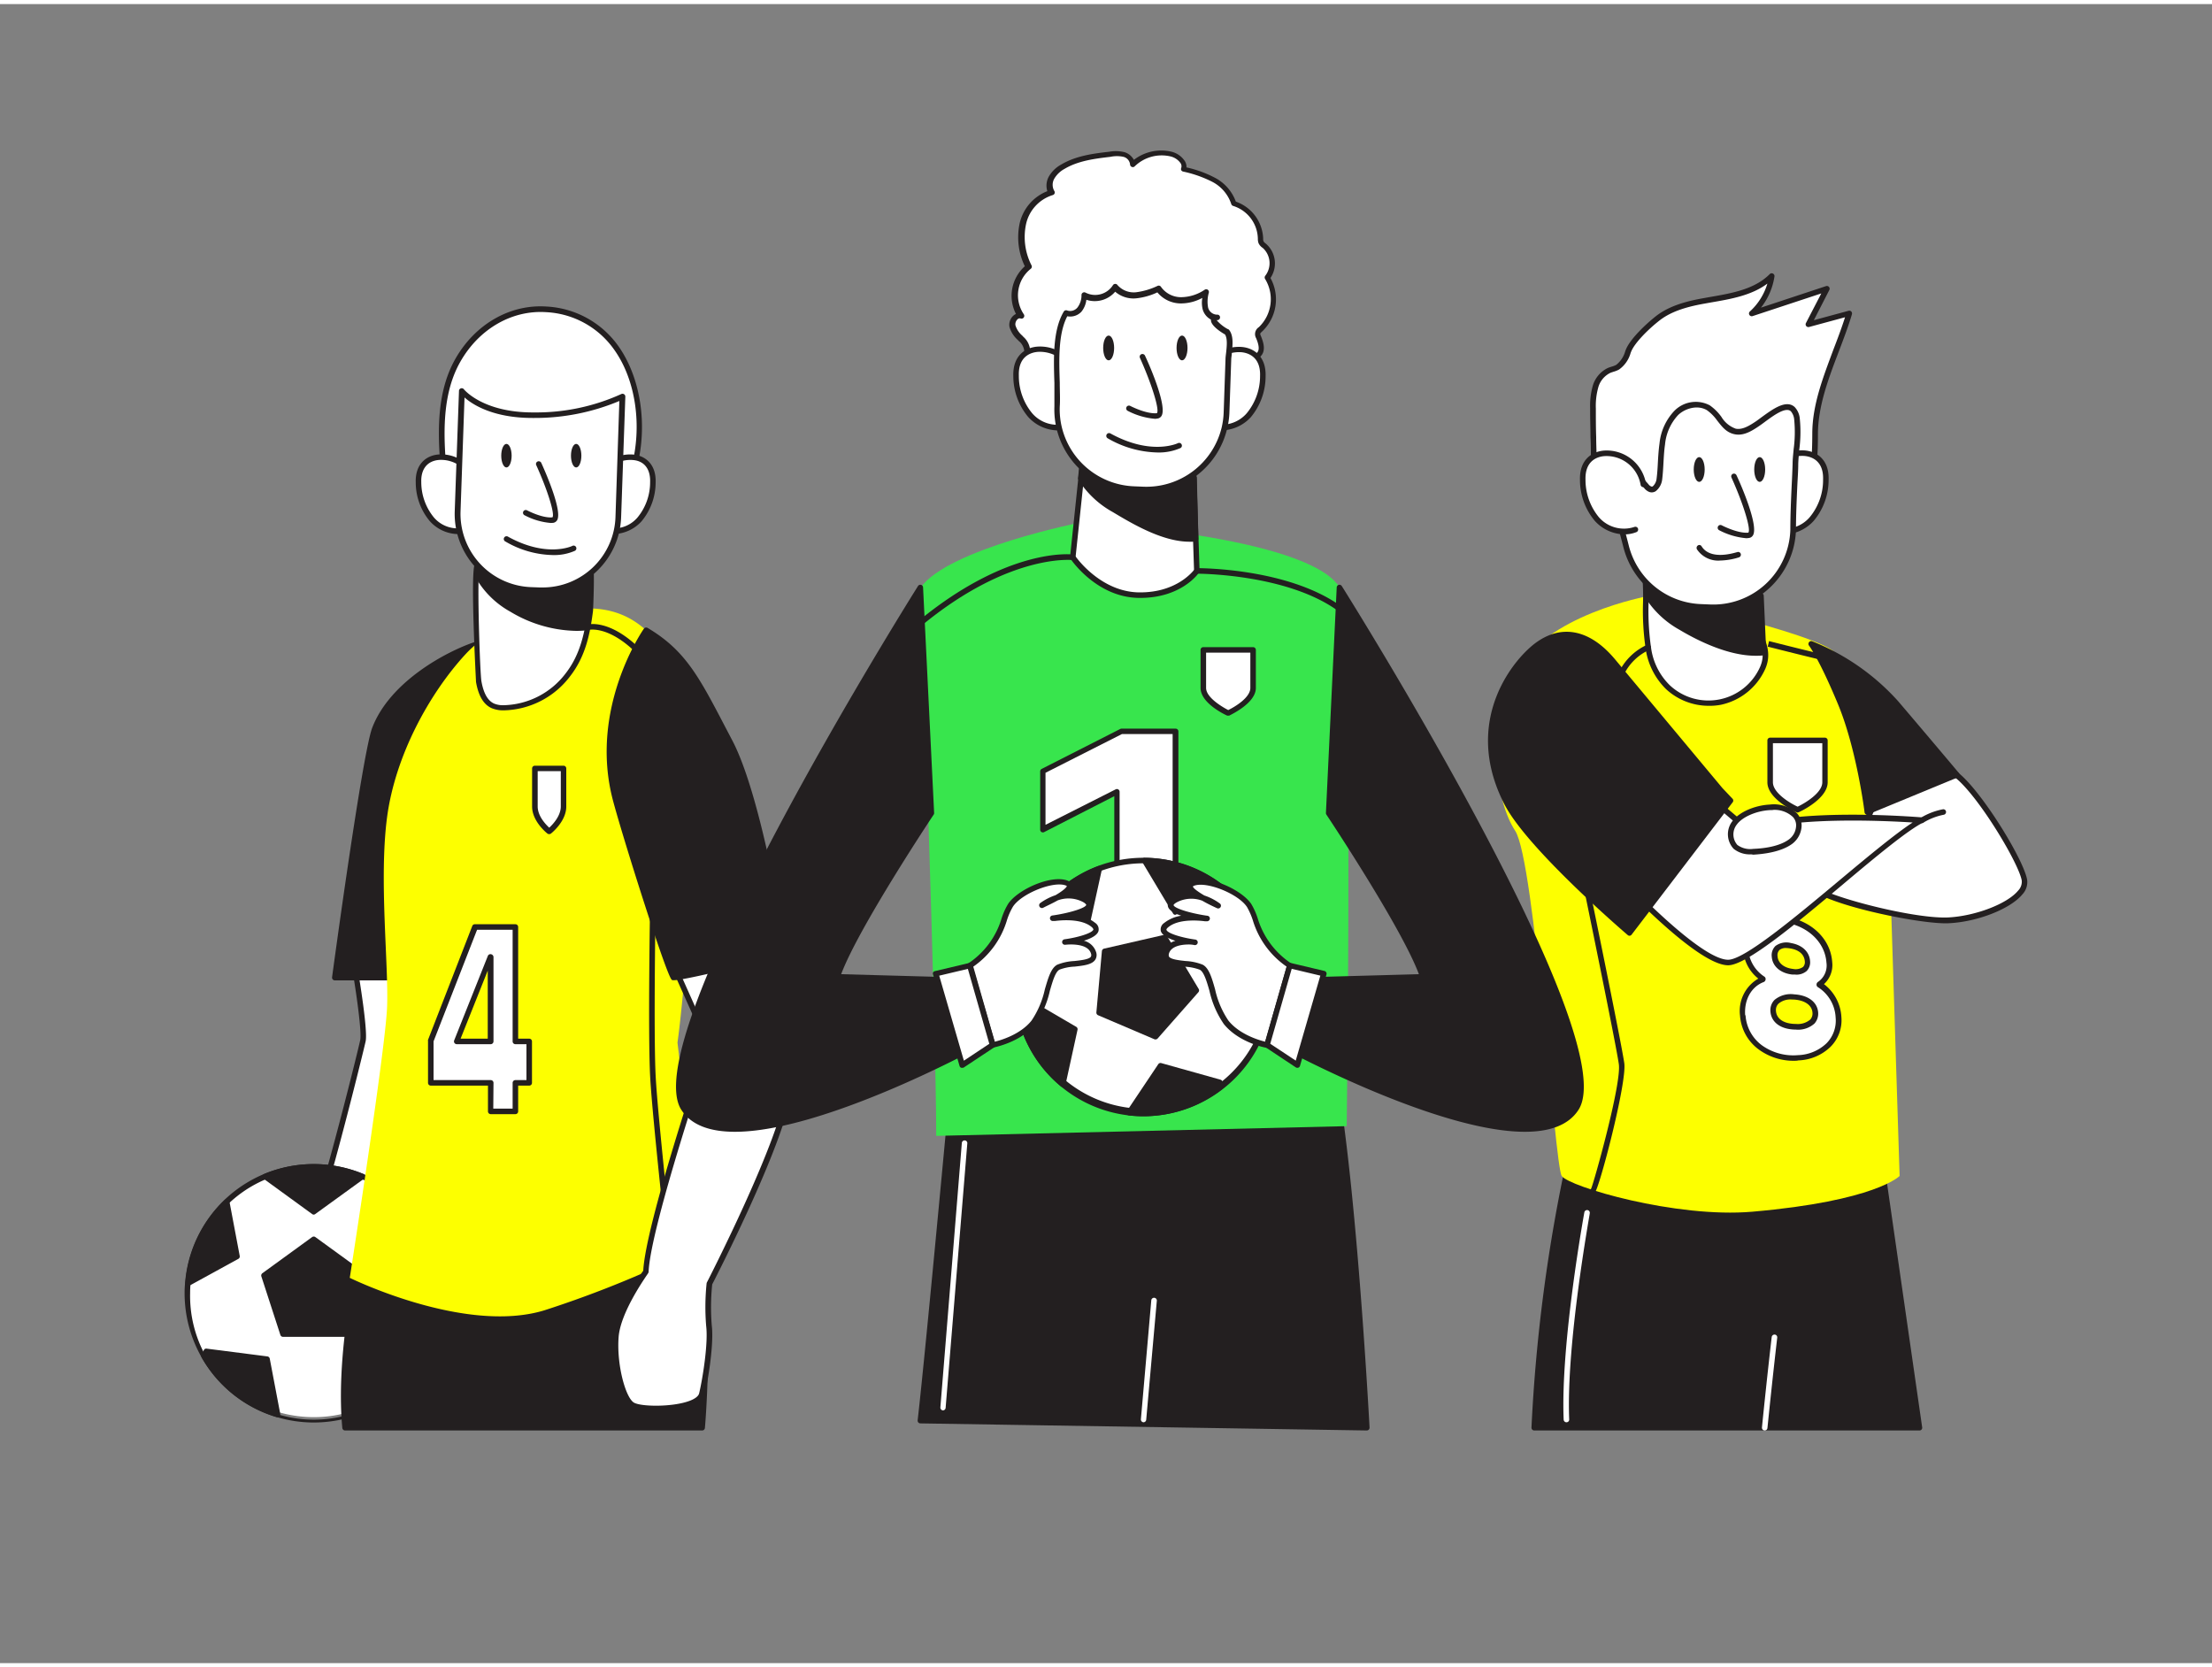 <svg xmlns="http://www.w3.org/2000/svg" viewBox="0 0 400 300" width="406" height="306" class="illustration styles_illustrationTablet__1DWOa"><rect x="0" y="0" width="400" height="300" fill="#808080" stroke="none"/><g id="_579_football_team_flatline" data-name="#579_football_team_flatline"><path d="M64,173.47s2.06,11.94,1.62,14-8.07,33-11.15,39.16c0,0-7.78,10.71-8.51,14.67s-.88,8.07,3.38,8.66,8.5.44,10.41-3.08,9.68-24.79,9.68-24.79L75,171.62Z" fill="#fff"></path><path d="M52.78,250.72a25,25,0,0,1-3.5-.28,4.54,4.54,0,0,1-3.22-1.76c-1.39-1.92-1-5-.58-7.48.75-4,8.27-14.43,8.6-14.87,2.91-5.85,10.51-36.4,11.06-39,.34-1.61-1-10.51-1.62-13.8a.52.52,0,0,1,.09-.38.49.49,0,0,1,.32-.2l11-1.86a.53.53,0,0,1,.43.13.51.51,0,0,1,.15.42l-5.57,50.46,0,.12c-.32.87-7.81,21.34-9.71,24.86C58.65,250,55.75,250.72,52.78,250.72Zm11.81-76.84c.42,2.48,1.94,11.77,1.53,13.68-.33,1.53-8,32.95-11.19,39.29-.12.17-7.76,10.73-8.47,14.53-.42,2.28-.75,5.11.41,6.71a3.49,3.49,0,0,0,2.54,1.36c5.4.75,8.45-.12,9.91-2.82C61.14,243.27,68.5,223.18,69,222l5.5-49.74Z" fill="#231f20"></path><path d="M79.61,233.13a22.87,22.87,0,0,1-45.73,0,16.14,16.14,0,0,1,.09-1.85,22.86,22.86,0,0,1,45.6.57h0C79.6,232.27,79.61,232.7,79.61,233.13Z" fill="#fff"></path><path d="M56.74,256.49a23.38,23.38,0,0,1-23.36-23.36,17.81,17.81,0,0,1,.09-1.9,23.33,23.33,0,0,1,32.25-19.67A22.8,22.8,0,0,1,73,216.32a23.24,23.24,0,0,1,7.1,15.5c0,.43,0,.87,0,1.31a23.4,23.4,0,0,1-16.69,22.39A23.62,23.62,0,0,1,56.74,256.49Zm0-45.73a22.17,22.17,0,0,0-8.59,1.71,22.34,22.34,0,0,0-13.69,18.85c-.05.55-.08,1.12-.08,1.81a22.37,22.37,0,1,0,44.73,0c0-.42,0-.83,0-1.24A22.23,22.23,0,0,0,72.27,217a21.78,21.78,0,0,0-6.94-4.56A22,22,0,0,0,56.74,210.76Z" fill="#231f20"></path><polygon points="56.75 223.36 47.74 229.91 51.18 240.5 62.31 240.5 65.76 229.91 56.75 223.36" fill="#231f20"></polygon><path d="M62.31,241H51.18a.5.5,0,0,1-.48-.35l-3.44-10.59a.52.52,0,0,1,.18-.56l9-6.54a.5.5,0,0,1,.59,0l9,6.54a.51.51,0,0,1,.18.56l-3.44,10.59A.5.5,0,0,1,62.31,241Zm-10.77-1H62l3.22-9.9L56.75,224l-8.42,6.12Z" fill="#231f20"></path><path d="M65.53,212l-8.79,6.38L48,212a22.87,22.87,0,0,1,17.57,0Z" fill="#231f20"></path><path d="M56.74,218.9a.53.53,0,0,1-.29-.1l-8.79-6.39a.5.5,0,0,1-.2-.46.49.49,0,0,1,.31-.4,23.41,23.41,0,0,1,17.95,0,.48.48,0,0,1,.3.4.5.5,0,0,1-.2.46L57,218.8A.54.54,0,0,1,56.74,218.9ZM49,212.14l7.75,5.64,7.76-5.63A22.42,22.42,0,0,0,49,212.14Z" fill="#231f20"></path><path d="M50.22,255a22.82,22.82,0,0,1-13.34-10.6l.4-.83,11,1.41Z" fill="#231f20"></path><path d="M50.22,255.54l-.14,0a23.16,23.16,0,0,1-13.63-10.83.5.5,0,0,1,0-.46l.4-.83a.48.48,0,0,1,.51-.29l11,1.41a.5.5,0,0,1,.42.4l1.9,10a.5.5,0,0,1-.16.46A.46.46,0,0,1,50.22,255.54ZM37.45,244.42a22.11,22.11,0,0,0,12.12,9.89l-1.67-8.84-10.33-1.32Z" fill="#231f20"></path><path d="M76.61,244.44A22.85,22.85,0,0,1,63.27,255l1.9-10,11-1.41Z" fill="#231f20"></path><path d="M63.27,255.54a.46.46,0,0,1-.33-.13.5.5,0,0,1-.16-.46l1.9-10a.5.5,0,0,1,.43-.4l11-1.41a.49.49,0,0,1,.52.29l.39.83a.5.5,0,0,1,0,.46,23.25,23.25,0,0,1-13.63,10.83Zm2.32-10.07-1.67,8.84a22.2,22.2,0,0,0,12.13-9.89l-.13-.27Z" fill="#231f20"></path><path d="M42.82,226.43,34,231.28a22.72,22.72,0,0,1,7-14.7Z" fill="#231f20"></path><path d="M34,231.78a.47.47,0,0,1-.27-.08.48.48,0,0,1-.22-.45,23.29,23.29,0,0,1,7.14-15,.48.48,0,0,1,.5-.11.51.51,0,0,1,.34.38l1.86,9.85a.5.5,0,0,1-.25.53l-8.85,4.85A.54.54,0,0,1,34,231.78Zm6.68-14.18a22.26,22.26,0,0,0-6.08,12.79l7.7-4.22Z" fill="#231f20"></path><path d="M79.57,231.85,70.67,227l2-10.29A22.75,22.75,0,0,1,79.57,231.85Z" fill="#231f20"></path><path d="M79.57,232.35a.53.53,0,0,1-.24-.06l-8.9-4.88a.5.5,0,0,1-.25-.53l1.95-10.3a.47.47,0,0,1,.34-.38.49.49,0,0,1,.5.12,23.24,23.24,0,0,1,7.1,15.5.51.51,0,0,1-.23.45A.53.53,0,0,1,79.57,232.35Zm-8.34-5.64L79,231a22.27,22.27,0,0,0-6.06-13.27Z" fill="#231f20"></path><path d="M86,115.83c-4,1.32-14.88,6.46-18.23,15.2-1.79,4.66-7.24,45-7.24,45H75.21Z" fill="#231f20"></path><path d="M75.21,176.54H60.54a.5.5,0,0,1-.49-.57c.22-1.65,5.48-40.46,7.26-45.11,3.24-8.44,13.54-13.84,18.54-15.51a.49.49,0,0,1,.48.1.48.48,0,0,1,.17.46L75.7,176.13A.49.49,0,0,1,75.21,176.54Zm-14.1-1H74.79l10.57-59c-5.06,1.89-14.17,7-17.11,14.63C66.61,135.46,61.78,170.62,61.11,175.54Z" fill="#231f20"></path><path d="M64.6,229.12c0,.73-3.37,15.69-2.2,28.31h64.54s2.64-30.22-3.67-41.51Z" fill="#231f20"></path><path d="M126.94,257.93H62.4a.51.51,0,0,1-.5-.46c-1-10.61,1.24-23,2-27,.12-.66.22-1.24.23-1.35a.52.52,0,0,1,.39-.48l58.68-13.2a.5.5,0,0,1,.54.24c6.31,11.3,3.84,40.56,3.73,41.8A.5.5,0,0,1,126.94,257.93Zm-64.08-1h63.62c.29-3.78,2.06-29.94-3.47-40.44l-58,13-.19,1.11C64.14,234.6,62,246.55,62.86,256.93Z" fill="#231f20"></path><path d="M100.83,109.91s-10.27.69-16.72,7.73S71.49,135.83,70,147s.29,26.7,0,34.33-6.75,49-6.75,49,20.83,10.27,35.2,5.87a193.77,193.77,0,0,0,28.46-11.74l-4.4-36.67c1.17-7.92,6.52-62.55-2-70.59C118.06,114.86,114,107,100.83,109.91Z" fill="#FDFF00"></path><path d="M121.69,231.09a.51.51,0,0,1-.5-.44c0-.29-3.23-29-3.63-36.85s0-31.15,0-31.39a.48.48,0,0,1,.51-.49.5.5,0,0,1,.49.51c0,.23-.39,23.5,0,31.32s3.6,36.5,3.63,36.79a.5.5,0,0,1-.44.55Z" fill="#231f20"></path><path d="M120.78,171.52l7.43,16.62s-11.07,32.67-11.4,41.08c0,0-5,6.84-5.42,11.73s1.18,11.15,2.94,12.32,11.93,1,12.61-2,1.66-9.2,1.27-12.33a41.19,41.19,0,0,1,.09-7.62S141.9,205,142.69,196s-3.52-28.17-3.52-28.17Z" fill="#fff"></path><path d="M118.71,254.44a10.5,10.5,0,0,1-4.66-.75c-2-1.31-3.56-7.76-3.16-12.78.38-4.67,4.72-10.88,5.43-11.87.43-8.36,10.38-38,11.36-40.87l-7.36-16.45a.51.51,0,0,1,.36-.69l18.39-3.72a.5.5,0,0,1,.58.38c.18.79,4.31,19.35,3.53,28.32s-13.4,33.57-14.39,35.5a40.5,40.5,0,0,0-.08,7.42c.39,3.12-.54,9.3-1.28,12.5-.2.84-1,1.52-2.24,2A19.28,19.28,0,0,1,118.71,254.44Zm2.78-82.55,7.18,16.05a.5.5,0,0,1,0,.36c-.11.33-11.06,32.7-11.38,40.94a.52.52,0,0,1-.1.27c0,.07-4.94,6.79-5.32,11.48-.39,4.92,1.2,10.85,2.71,11.87,1.19.79,7.13.89,10.23-.33.66-.26,1.48-.71,1.62-1.33.64-2.7,1.65-9,1.27-12.14a41.83,41.83,0,0,1,.08-7.75.49.49,0,0,1,.06-.17c.13-.26,13.56-26.42,14.33-35.22.7-8-2.76-24.51-3.41-27.53Z" fill="#231f20"></path><path d="M116.85,113.23s-10,14-5.52,30.67c2.41,9,9.84,31.73,10.43,32.12s20-4.5,20-4.5-4.27-27.81-9.75-38.18S124.15,117.52,116.85,113.23Z" fill="#231f20"></path><path d="M121.84,176.51c-.25,0-.31,0-.36-.08-.92-.61-8.77-25.4-10.63-32.4-4.45-16.73,5.49-30.95,5.59-31.09a.5.5,0,0,1,.66-.14c6.75,4,9.27,8.78,13.85,17.54l1.45,2.77c5.45,10.32,9.63,37.19,9.8,38.33a.49.49,0,0,1-.37.56C126.34,175.92,122.77,176.51,121.84,176.51ZM117,113.9c-1.51,2.35-9.11,15.12-5.18,29.87,2.41,9.06,9.18,29.58,10.23,31.77,1.7-.12,12.26-2.67,19.09-4.39-.58-3.63-4.63-28.12-9.62-37.58l-1.46-2.77C125.66,122.39,123.2,117.68,117,113.9Z" fill="#231f20"></path><path d="M86.33,101.46c-.7,0,0,19.63.24,21,.3,1.73.94,3.63,2.53,4.36a5,5,0,0,0,2.07.35,15.05,15.05,0,0,0,11.52-6c2.71-3.48,3.49-7.37,4.06-11.62.09-.71.27-8.81,0-8.81Z" fill="#fff"></path><path d="M91.13,127.71a5.38,5.38,0,0,1-2.24-.4c-1.45-.66-2.37-2.21-2.81-4.72,0-.18-1.1-20.28-.18-21.42a.65.65,0,0,1,.41-.21h0l20.4-.63a.53.53,0,0,1,.4.17c.54.59.14,9.12.13,9.2-.52,4-1.28,8.16-4.15,11.85a15.44,15.44,0,0,1-11.92,6.16ZM86.67,102c-.42,2.39.12,19,.39,20.47.39,2.16,1.12,3.46,2.25,4a4.2,4.2,0,0,0,1.86.31,14.46,14.46,0,0,0,11.13-5.77c2.72-3.5,3.44-7.54,4-11.37.1-.75.2-6.72.08-8.23Zm-.32,0Zm0-.5h0Z" fill="#231f20"></path><path d="M114.06,85.76a19.48,19.48,0,0,0,.6-1.88c3.3-12.13-1.56-27.7-15.85-28.69-6.69-.46-12.69,3.45-16,9.15-4.09,7.13-3,16.25-2.2,24.11a2.55,2.55,0,0,0,.45,1.46c.81,1,2.4.33,3.46.31,1.53,0,3.1.23,4.64.31,2.64.13,5.29.22,7.94.18,3.82-.06,7.67.27,11.45-.33,1.62-.26,2.73-.27,3.81-1.57A10.61,10.61,0,0,0,114.06,85.76Z" fill="#fff"></path><path d="M102.84,91.25l-2.34,0c-1.12,0-2.23,0-3.35,0-2.31,0-4.85,0-8-.18-.59,0-1.19-.09-1.8-.14a26.64,26.64,0,0,0-2.81-.17,7.11,7.11,0,0,0-.86.1c-1,.14-2.21.32-3-.59a3,3,0,0,1-.57-1.73L80,87.42c-.75-7.68-1.6-16.38,2.38-23.33,3.58-6.25,9.88-9.84,16.43-9.4a17,17,0,0,1,13.07,7.24c4,5.7,5.32,14.37,3.22,22.08-.2.73-.4,1.36-.61,1.92h0a11,11,0,0,1-1.75,3.2,4.77,4.77,0,0,1-3.53,1.65l-.58.09A36.76,36.76,0,0,1,102.84,91.25Zm-4.68-1c.78,0,1.57,0,2.35,0a45.72,45.72,0,0,0,8-.35l.58-.09a3.82,3.82,0,0,0,2.91-1.3,9.76,9.76,0,0,0,1.58-2.9h0a19.15,19.15,0,0,0,.59-1.84c2-7.44.81-15.77-3.08-21.24a16,16,0,0,0-12.32-6.82c-6.17-.42-12.11,3-15.49,8.9-3.83,6.67-3,15.2-2.25,22.73l.11,1.08a2.07,2.07,0,0,0,.33,1.18c.42.49,1.26.37,2.07.25a9.53,9.53,0,0,1,1-.11,28.42,28.42,0,0,1,2.92.17c.58,0,1.17.11,1.75.14,3.11.16,5.62.22,7.92.18Z" fill="#231f20"></path><path d="M86.09,87.23c-.75-6-10.65-7.85-10.41-.77a10.51,10.51,0,0,0,2.42,6.73A6.18,6.18,0,0,0,84.73,95" fill="#fff"></path><path d="M82.83,95.84a7,7,0,0,1-5.09-2.32,10.92,10.92,0,0,1-2.56-7c-.12-3.5,2.06-4.92,4.14-5.08a6.88,6.88,0,0,1,7.26,5.77.49.49,0,0,1-.43.55.51.51,0,0,1-.56-.43,5.92,5.92,0,0,0-6.19-4.9c-2.13.17-3.3,1.65-3.22,4a10.08,10.08,0,0,0,2.29,6.41,5.64,5.64,0,0,0,6.07,1.67.5.5,0,1,1,.37.92A5.42,5.42,0,0,1,82.83,95.84Z" fill="#231f20"></path><path d="M107.65,87.23c.76-6,10.66-7.85,10.41-.77a10.51,10.51,0,0,1-2.42,6.73A6.17,6.17,0,0,1,109,95" fill="#fff"></path><path d="M110.91,95.84a5.46,5.46,0,0,1-2.08-.4.5.5,0,0,1-.28-.65.51.51,0,0,1,.66-.27,5.63,5.63,0,0,0,6.06-1.67,10,10,0,0,0,2.29-6.41c.08-2.4-1.09-3.88-3.21-4a5.92,5.92,0,0,0-6.2,4.9.5.5,0,0,1-.56.43.49.49,0,0,1-.43-.55,6.89,6.89,0,0,1,7.27-5.77c2.07.16,4.25,1.58,4.13,5.08a11,11,0,0,1-2.55,7A7.05,7.05,0,0,1,110.91,95.84Z" fill="#231f20"></path><path d="M86.83,104.07a16,16,0,0,0,5.71,5.37,22.4,22.4,0,0,0,13.53,3.29l.22-8.74A44,44,0,0,1,96,103.7a29.49,29.49,0,0,1-8.86-2Z" fill="#231f20"></path><path d="M104.18,113.34a23.85,23.85,0,0,1-11.9-3.47,16.28,16.28,0,0,1-5.89-5.55.52.52,0,0,1-.06-.3l.27-2.41a.5.5,0,0,1,.7-.4,29.23,29.23,0,0,0,8.71,2,43.05,43.05,0,0,0,10.23.29.53.53,0,0,1,.39.13.47.47,0,0,1,.16.38l-.22,8.74a.51.51,0,0,1-.44.49A17.64,17.64,0,0,1,104.18,113.34ZM87.34,104A15.41,15.41,0,0,0,92.8,109a22.16,22.16,0,0,0,12.78,3.27l.2-7.74a45.53,45.53,0,0,1-9.89-.34,32.32,32.32,0,0,1-8.37-1.81Z" fill="#231f20"></path><path d="M112.57,71l-.76,21.76a13.9,13.9,0,0,1-.37,2.76A13.75,13.75,0,0,1,97.6,106l-1.6-.06A13.74,13.74,0,0,1,82.73,91.72L83.49,70s3.4,4.47,13.13,4.38A37.54,37.54,0,0,0,112.57,71Z" fill="#fff"></path><path d="M98.07,106.5h-.49l-1.6-.06A14.26,14.26,0,0,1,82.23,91.7L83,69.94a.47.47,0,0,1,.34-.45.49.49,0,0,1,.55.17s3.35,4.18,12.46,4.18h.27a37.21,37.21,0,0,0,15.72-3.32.51.51,0,0,1,.74.46l-.76,21.77a14.77,14.77,0,0,1-.38,2.86A14.3,14.3,0,0,1,98.07,106.5ZM84,71.13l-.72,20.6A13.26,13.26,0,0,0,96,105.43l1.61.06h.45a13.17,13.17,0,0,0,13.24-12.79L112,71.77a39.41,39.41,0,0,1-15.42,3.07h-.28C89.23,74.84,85.49,72.46,84,71.13Z" fill="#231f20"></path><path d="M97.42,83.17s4.52,10,2.52,10.14S95.11,92,95.11,92" fill="#fff"></path><path d="M99.6,93.83a12.41,12.41,0,0,1-4.73-1.39.5.5,0,1,1,.47-.88S98.08,93,99.9,92.81c.47-.55-.86-4.88-2.93-9.44a.49.49,0,0,1,.25-.66.51.51,0,0,1,.66.25c.91,2,3.82,8.72,2.87,10.36a1,1,0,0,1-.76.49Z" fill="#231f20"></path><path d="M99.92,99.63a17.59,17.59,0,0,1-8.51-2.44.5.5,0,1,1,.48-.87c7,3.85,11.53,1.69,11.58,1.67a.5.5,0,1,1,.45.89A9.34,9.34,0,0,1,99.92,99.63Z" fill="#231f20"></path><ellipse cx="91.58" cy="81.66" rx="0.94" ry="2.13" fill="#231f20"></ellipse><ellipse cx="104.19" cy="81.66" rx="0.94" ry="2.13" fill="#231f20"></ellipse><path d="M115.65,117.7a.54.54,0,0,1-.36-.14c-5.41-5.46-9-4.37-9.06-4.35a.5.5,0,0,1-.63-.32.5.5,0,0,1,.31-.63c.16-.06,4.19-1.36,10.09,4.59a.5.5,0,0,1,0,.71A.47.47,0,0,1,115.65,117.7Z" fill="#231f20"></path><path d="M99.32,149.59s-2.59-2-2.59-4.5v-6.88h5.18v6.88C101.91,147.57,99.32,149.59,99.32,149.59Z" fill="#fff"></path><path d="M99.32,150.09A.5.5,0,0,1,99,150c-.11-.09-2.78-2.2-2.78-4.9v-6.88a.5.5,0,0,1,.5-.5h5.18a.5.5,0,0,1,.5.5v6.88c0,2.7-2.67,4.81-2.78,4.9A.5.5,0,0,1,99.32,150.09Zm-2.09-11.38v6.38c0,1.73,1.44,3.24,2.09,3.84.65-.6,2.09-2.12,2.09-3.84v-6.38Z" fill="#231f20"></path><path d="M88.74,195.07H77.9v-7.59l8-20.59H93.2v20.69h2.55v7.49H93.2v5.16H88.74Zm0-7.49V172.3h0L82.6,187.58Z" fill="#fff"></path><path d="M93.2,200.73H88.74a.5.5,0,0,1-.5-.5v-4.66H77.9a.5.5,0,0,1-.5-.5v-7.59a.39.39,0,0,1,0-.18l8-20.59a.48.48,0,0,1,.46-.32H93.2a.5.5,0,0,1,.5.5v20.19h2a.5.5,0,0,1,.5.5v7.49a.5.5,0,0,1-.5.5h-2v4.66A.5.5,0,0,1,93.2,200.73Zm-4-1H92.7v-4.66a.5.5,0,0,1,.5-.5h2v-6.49h-2a.5.5,0,0,1-.5-.5V167.39H86.27L78.4,187.57v7H88.74a.5.5,0,0,1,.5.5Zm-.5-11.65H82.6a.51.51,0,0,1-.42-.22.52.52,0,0,1-.05-.47l6.09-15.28a.5.5,0,0,1,.47-.31.55.55,0,0,1,.55.5v15.28A.51.51,0,0,1,88.74,188.08Zm-5.41-1h4.91V174.77Z" fill="#231f20"></path><path d="M347.13,257.43l-7.2-50-56,1.07a293.48,293.48,0,0,0-6.45,48.94Z" fill="#231f20"></path><path d="M347.13,257.93H277.44a.5.5,0,0,1-.5-.52,296.52,296.52,0,0,1,6.47-49,.51.51,0,0,1,.47-.39l56-1.07a.48.48,0,0,1,.51.42l7.2,50a.49.49,0,0,1-.12.4A.49.49,0,0,1,347.13,257.93Zm-69.17-1h68.6l-7.06-49L284.3,209A295.36,295.36,0,0,0,278,256.93Z" fill="#231f20"></path><path d="M298,107.06s-18.8,3.37-24,14-3.56,23,0,28.45,7.11,60.47,8.41,62.4,20.6,7.66,34.48,6.46c22.31-1.94,26.62-6.46,26.62-6.46l-1.62-51.09s12.93,10.67,19.4-1.62-25.86-38.23-29.42-41.9S298,107.06,298,107.06Z" fill="#FDFF00"></path><path d="M315.15,182.9c-.22-3.12,1.31-5.61,3.71-6.5v-.07a7,7,0,0,1-3.13-5.22c-.32-4.47,3.07-6.48,7.74-5.45,4.21.93,7.09,3.89,7.36,7.63a4.1,4.1,0,0,1-1.8,4v.07a7.33,7.33,0,0,1,3.45,5.89c.28,4.05-2.68,7-7.25,7.33C320.09,190.92,315.5,187.83,315.15,182.9Zm13.13-.56c-.11-1.55-1.52-2.67-3.83-2.81s-3.92.9-3.8,2.59,1.74,2.83,4.18,2.82S328.39,184,328.28,182.34Zm-1.46-9.29c-.11-1.46-1.22-2.48-3-2.79s-3,.39-2.9,2,1.37,2.53,3.23,2.74S326.92,174.44,326.82,173.05Z" fill="#fff"></path><path d="M324.4,191.08a10.64,10.64,0,0,1-6.3-2,8.31,8.31,0,0,1-3.45-6.18h0a6.76,6.76,0,0,1,3.31-6.68,7.23,7.23,0,0,1-2.74-5.12,5.61,5.61,0,0,1,1.74-4.87c1.52-1.31,3.87-1.7,6.61-1.1,4.43,1,7.47,4.16,7.75,8.09a4.67,4.67,0,0,1-1.49,4,8,8,0,0,1,3.15,5.92,6.8,6.8,0,0,1-2,5.45,8.79,8.79,0,0,1-5.77,2.42C325,191.07,324.69,191.08,324.4,191.08Zm-8.75-8.21a7.34,7.34,0,0,0,3,5.44,9.74,9.74,0,0,0,6.5,1.75,7.84,7.84,0,0,0,5.13-2.13,5.83,5.83,0,0,0,1.66-4.68,6.86,6.86,0,0,0-3.2-5.48.5.5,0,0,1-.25-.4.59.59,0,0,1,.21-.52,3.59,3.59,0,0,0,1.58-3.52c-.25-3.48-3-6.3-7-7.18-2.42-.54-4.46-.23-5.74.88a4.66,4.66,0,0,0-1.4,4,6.5,6.5,0,0,0,2.94,4.85.53.53,0,0,1,.2.37.59.59,0,0,1-.32.58c-2.25.84-3.58,3.19-3.38,6Zm9.15,2.57c-2.72,0-4.5-1.26-4.65-3.28a2.64,2.64,0,0,1,.74-2.09,4.59,4.59,0,0,1,3.59-1c2.52.15,4.16,1.41,4.3,3.27h0a2.69,2.69,0,0,1-.66,2,4.42,4.42,0,0,1-3.29,1.11ZM324,180a3.32,3.32,0,0,0-2.39.75,1.61,1.61,0,0,0-.46,1.32c.11,1.47,1.47,2.35,3.65,2.35h0a3.48,3.48,0,0,0,2.55-.79,1.62,1.62,0,0,0,.4-1.28h0c-.1-1.32-1.38-2.22-3.36-2.34Zm.69-4.52a4.64,4.64,0,0,1-.63,0c-2.11-.24-3.55-1.5-3.67-3.21a2.33,2.33,0,0,1,.67-1.95,3.3,3.3,0,0,1,2.81-.53c2,.34,3.33,1.56,3.45,3.25h0a2.24,2.24,0,0,1-.62,1.81A2.83,2.83,0,0,1,324.69,175.5ZM323,170.69a1.82,1.82,0,0,0-1.21.35,1.33,1.33,0,0,0-.35,1.14c.08,1.23,1.15,2.1,2.79,2.29a2.34,2.34,0,0,0,1.82-.36,1.24,1.24,0,0,0,.32-1h0c-.09-1.22-1-2.07-2.62-2.34A5.14,5.14,0,0,0,323,170.69Z" fill="#231f20"></path><path d="M325.07,145.69s-5-2.23-5-5v-7.57H330v7.57C330,143.46,325.07,145.69,325.07,145.69Z" fill="#fff"></path><path d="M325.07,146.19a.54.54,0,0,1-.21-.05c-.21-.09-5.26-2.39-5.26-5.42v-7.57a.5.5,0,0,1,.5-.5H330a.5.5,0,0,1,.5.5v7.57c0,3-5,5.33-5.26,5.42A.46.46,0,0,1,325.07,146.19Zm-4.47-12.54v7.07c0,1.89,3,3.74,4.47,4.41,1.41-.67,4.46-2.52,4.46-4.41v-7.07Z" fill="#231f20"></path><path d="M298.05,116.27c-.82-4.68-.12-10-.69-14.38l17.73,2c.49,2.29,1.07,4.57,1.77,6.8,1,3.29,3.44,5.82,1.89,9.33a10.73,10.73,0,0,1-17.12,3.53A12.4,12.4,0,0,1,298.05,116.27Z" fill="#fff"></path><path d="M309,126.89a11.37,11.37,0,0,1-7.71-3,12.77,12.77,0,0,1-3.73-7.52h0a46.81,46.81,0,0,1-.45-8.06,49.25,49.25,0,0,0-.25-6.34.5.5,0,0,1,.14-.42.53.53,0,0,1,.41-.15l17.73,2a.51.51,0,0,1,.44.39c.51,2.37,1.1,4.64,1.75,6.76a20.69,20.69,0,0,0,1.07,2.61c1,2.14,2,4.35.81,7.07a11.4,11.4,0,0,1-8,6.47A10.81,10.81,0,0,1,309,126.89Zm-10.46-10.7a11.67,11.67,0,0,0,3.43,7,10.22,10.22,0,0,0,16.32-3.36c1-2.31.18-4.14-.8-6.25a22.24,22.24,0,0,1-1.11-2.73c-.63-2-1.21-4.23-1.71-6.49l-16.74-1.86a57.85,57.85,0,0,1,.18,5.84,46.64,46.64,0,0,0,.43,7.89Z" fill="#231f20"></path><path d="M326.77,87.85c1.34-3.13,1.42-6.59,1.44-10.16,0-7.5,4-14.58,6.17-21.75l-7.38,2,3.35-6.45L316.77,56a11.5,11.5,0,0,0,3.64-6.8c-3.08,3.1-7.8,3.69-12.11,4.46-3,.52-6.14,1.32-8.56,3.21-1.66,1.29-4.49,3.9-5.25,5.79-.46,1.14-.9,2.43-2,3a14.28,14.28,0,0,1-1.58.6,4.69,4.69,0,0,0-2.44,3,13.2,13.2,0,0,0-.44,3.91c0,2.82.1,5.64.13,8.46,0,1.89-.76,4.63-.06,6.39,1.13,2.86,5.16,3.67,7.75,4.47,4.18,1.29,8.64.61,12.93.55,4-.07,8.06.28,12.05-.36,1.7-.27,2.87-.27,4-1.65A13.08,13.08,0,0,0,326.77,87.85Z" fill="#fff"></path><path d="M302,93.73a21.17,21.17,0,0,1-6.27-.8l-1-.3c-2.67-.77-6-1.73-7.07-4.46a9.78,9.78,0,0,1-.15-4.5,18.5,18.5,0,0,0,.17-2.08c0-1.09,0-2.19-.07-3.28,0-1.69-.08-3.45-.06-5.18a13.39,13.39,0,0,1,.46-4.06,5.19,5.19,0,0,1,2.72-3.26c.23-.1.46-.17.7-.25a3.87,3.87,0,0,0,.83-.32,4.73,4.73,0,0,0,1.65-2.53l.11-.26c.82-2,3.78-4.73,5.4-6,2.55-2,5.87-2.79,8.79-3.3l1-.18c4-.69,8.09-1.4,10.82-4.15a.49.49,0,0,1,.57-.09.5.5,0,0,1,.28.52,12,12,0,0,1-2.44,5.64L330.2,51a.49.49,0,0,1,.54.15.5.5,0,0,1,.06.55L328,57.16l6.28-1.7a.5.5,0,0,1,.49.13.53.53,0,0,1,.12.5c-.68,2.27-1.56,4.57-2.4,6.79-1.83,4.8-3.72,9.76-3.75,14.82,0,3.82-.15,7.23-1.48,10.35h0a13.41,13.41,0,0,1-2,3.26A5,5,0,0,1,321.54,93l-.6.1a49.71,49.71,0,0,1-8.6.37c-1.18,0-2.35,0-3.53,0-1,0-2,.06-3,.11C304.53,93.67,303.27,93.73,302,93.73ZM319.6,50.54c-2.85,2.14-6.57,2.79-10.19,3.41l-1,.18c-2.79.49-6,1.25-8.35,3.11-2,1.56-4.44,4-5.09,5.59l-.1.25a5.46,5.46,0,0,1-2.09,3,4.59,4.59,0,0,1-1,.4c-.2.07-.41.13-.61.22A4.17,4.17,0,0,0,289,69.38a12.46,12.46,0,0,0-.42,3.76c0,1.71,0,3.46.06,5.15,0,1.09.05,2.19.07,3.29a20.31,20.31,0,0,1-.17,2.21,9.2,9.2,0,0,0,.07,4c.91,2.28,4,3.16,6.43,3.87l1,.3c3.11,1,6.46.8,9.7.64,1,0,2-.1,3.07-.11,1.18,0,2.37,0,3.55,0a49.58,49.58,0,0,0,8.43-.36l.61-.1c1.34-.19,2.22-.32,3.08-1.37a12,12,0,0,0,1.84-3h0c1.26-2.94,1.38-6.12,1.4-10,0-5.23,2-10.28,3.81-15.17.74-1.92,1.49-3.9,2.11-5.86l-6.5,1.76a.52.52,0,0,1-.52-.17.51.51,0,0,1-.05-.54l2.78-5.36-12.42,4.1a.5.5,0,0,1-.59-.22.49.49,0,0,1,.1-.62A11.11,11.11,0,0,0,319.6,50.54Z" fill="#231f20"></path><path d="M319.22,86.85c.79-6.34,11.21-8.26,10.95-.81a11,11,0,0,1-2.55,7.09,6.49,6.49,0,0,1-7,1.88" fill="#fff"></path><path d="M322.65,95.89a5.78,5.78,0,0,1-2.18-.41.5.5,0,0,1-.28-.65.49.49,0,0,1,.65-.28,5.94,5.94,0,0,0,6.41-1.76A10.49,10.49,0,0,0,329.67,86c.13-3.62-2.34-4.21-3.4-4.29a6.25,6.25,0,0,0-6.55,5.17.52.52,0,0,1-.56.44.51.51,0,0,1-.44-.56,7.22,7.22,0,0,1,7.63-6.05c2.17.18,4.45,1.66,4.32,5.32a11.51,11.51,0,0,1-2.68,7.4A7.39,7.39,0,0,1,322.65,95.89Z" fill="#231f20"></path><path d="M298,107.06a16.83,16.83,0,0,0,6,5.65c4,2.39,10,5.13,14.93,4.55L318.44,107a46.52,46.52,0,0,1-10.89-.3,31.26,31.26,0,0,1-9.33-2.15Z" fill="#231f20"></path><path d="M317.48,117.84c-5.13,0-10.74-2.88-13.78-4.7a17.18,17.18,0,0,1-6.19-5.83.54.54,0,0,1-.06-.31l.28-2.53a.51.51,0,0,1,.25-.38.48.48,0,0,1,.45,0,31,31,0,0,0,9.18,2.1,45.59,45.59,0,0,0,10.77.31.46.46,0,0,1,.38.11.5.5,0,0,1,.18.36l.45,10.29a.49.49,0,0,1-.44.51A11.84,11.84,0,0,1,317.48,117.84Zm-19-10.89a16.32,16.32,0,0,0,5.76,5.33c3.13,1.88,9,4.89,14.15,4.53l-.41-9.29a47.76,47.76,0,0,1-10.47-.35,34.3,34.3,0,0,1-8.84-1.92Z" fill="#231f20"></path><path d="M324.17,73.23a2.92,2.92,0,0,1,.77,1.82c.37,2.51-.19,5.51-.28,8-.14,4-.41,8-.41,12a13.79,13.79,0,0,1-.4,2.9,14.47,14.47,0,0,1-14.56,11.06L307.6,109a14.47,14.47,0,0,1-13.52-10.86C293,94,291.45,89.32,291.93,85c.11-1,.7-2.25,1.67-2a1.85,1.85,0,0,1,.93.69l3.17,3.57a1.79,1.79,0,0,0,.7.55c.92.31,1.56-.94,1.68-1.91.27-2.08.21-4.2.52-6.27a9.5,9.5,0,0,1,2.54-5.64,4.92,4.92,0,0,1,5.78-.92c1.87,1.15,2.71,3.86,4.88,4.29,1.39.27,2.74-.56,3.92-1.35C319.56,74.69,322.67,71.85,324.17,73.23Z" fill="#fff"></path><path d="M309.78,109.59h-.51l-1.69-.07a15,15,0,0,1-14-11.24c-.16-.64-.34-1.3-.52-2-1-3.75-2.06-7.63-1.64-11.41a3.3,3.3,0,0,1,1.1-2.23,1.46,1.46,0,0,1,1.18-.25,2.36,2.36,0,0,1,1.2.85l3.17,3.56a1.24,1.24,0,0,0,.48.41.33.33,0,0,0,.32,0,2.18,2.18,0,0,0,.7-1.45c.13-1,.18-2,.23-2.93s.13-2.24.29-3.36a10,10,0,0,1,2.69-5.92,5.42,5.42,0,0,1,6.39-1,8.81,8.81,0,0,1,2.12,2.1,4.94,4.94,0,0,0,2.59,2.13c1.18.23,2.4-.5,3.56-1.27.33-.22.7-.5,1.09-.79,2-1.45,4.44-3.27,6-1.86h0a3.47,3.47,0,0,1,.93,2.12,24.08,24.08,0,0,1-.09,5.55c-.08.91-.16,1.76-.19,2.58,0,1.34-.11,2.68-.17,4-.12,2.62-.24,5.33-.24,8a15.35,15.35,0,0,1-.41,3A15,15,0,0,1,309.78,109.59Zm-16.39-26.2a.49.49,0,0,0-.28.09,2.38,2.38,0,0,0-.68,1.53c-.4,3.59.62,7.38,1.61,11,.18.67.35,1.33.52,2a14,14,0,0,0,13.05,10.49l1.7.07A13.94,13.94,0,0,0,323.75,95.1c0-2.66.12-5.38.24-8,.07-1.34.13-2.68.17-4,0-.84.11-1.71.19-2.63a23.2,23.2,0,0,0,.1-5.31,2.61,2.61,0,0,0-.61-1.53c-.93-.85-3.11.75-4.71,1.93-.4.3-.79.58-1.13.81-1.32.89-2.75,1.73-4.3,1.42s-2.32-1.4-3.18-2.48a7.91,7.91,0,0,0-1.86-1.88c-1.68-1-3.92-.33-5.18.86a9,9,0,0,0-2.39,5.35c-.16,1.07-.22,2.19-.28,3.27s-.11,2-.23,3a3.17,3.17,0,0,1-1.17,2.17,1.32,1.32,0,0,1-1.17.14,2.21,2.21,0,0,1-.91-.69l-3.17-3.57a1.49,1.49,0,0,0-.67-.53Z" fill="#231f20"></path><path d="M313.55,85.4s4.75,10.48,2.65,10.67-5.09-1.37-5.09-1.37" fill="#fff"></path><path d="M315.83,96.59a13,13,0,0,1-4.95-1.45.5.5,0,0,1-.21-.68.49.49,0,0,1,.67-.21s2.89,1.51,4.81,1.33c.53-.54-.89-5.21-3.06-10a.5.5,0,0,1,.91-.41c1,2.12,4,9.17,3,10.88a1,1,0,0,1-.78.5Z" fill="#231f20"></path><ellipse cx="307.27" cy="84.16" rx="0.99" ry="2.24" fill="#231f20"></ellipse><ellipse cx="318.21" cy="84.16" rx="0.99" ry="2.24" fill="#231f20"></ellipse><path d="M297.17,86.85c-.79-6.34-11.22-8.26-11-.81a11,11,0,0,0,2.55,7.09,6.5,6.5,0,0,0,7,1.88" fill="#fff"></path><path d="M293.74,95.89a7.37,7.37,0,0,1-5.34-2.43,11.52,11.52,0,0,1-2.69-7.4c-.12-3.66,2.16-5.14,4.33-5.32a7.21,7.21,0,0,1,7.62,6.05.5.5,0,0,1-.43.56.51.51,0,0,1-.56-.44,6.26,6.26,0,0,0-6.55-5.17c-1.07.08-3.53.67-3.41,4.29a10.61,10.61,0,0,0,2.42,6.76,6,6,0,0,0,6.41,1.76.5.5,0,1,1,.38.93A5.78,5.78,0,0,1,293.74,95.89Z" fill="#231f20"></path><path d="M328.08,158.44c-4.38,2.15,17.82,7.59,24.25,7.27s14.27-3.88,13.76-7.22-8-15.73-12.23-19.07c0,0-13.16,2.58-14.69,4.85a20,20,0,0,0-2.25,6.25Z" fill="#fff"></path><path d="M351.82,166.22c-5.93,0-24-3.92-24.78-6.89-.08-.3-.08-.87.75-1.31l8.67-7.76a19.84,19.84,0,0,1,2.29-6.27c1.6-2.37,13.64-4.8,15-5.06a.47.47,0,0,1,.41.1c4.23,3.37,11.87,15.77,12.42,19.39a3.24,3.24,0,0,1-.86,2.56c-2.14,2.62-8.14,5-13.38,5.23Zm1.9-26.27c-5,1-13.12,3.09-14.14,4.6a19.36,19.36,0,0,0-2.16,6,.56.56,0,0,1-.16.29l-8.85,7.92a.26.26,0,0,1-.11.07c-.25.13-.29.21-.29.21.19,1.72,17.56,6.43,24.29,6.12,4.91-.25,10.7-2.47,12.65-4.86a2.31,2.31,0,0,0,.65-1.78C365.13,155.51,358,143.56,353.72,140Zm-25.64,18.49h0Z" fill="#231f20"></path><path d="M307.61,142.11s-11.95,7.44-14.34,16.33c0,0,13.87,14.87,19.23,14.87s28.33-22.39,35-25.7c0,0-22.17-1.84-31.41,1.72Z" fill="#fff"></path><path d="M312.5,173.81c-5.51,0-19-14.42-19.6-15a.51.51,0,0,1-.11-.47c2.41-9,14.06-16.32,14.55-16.62a.49.49,0,0,1,.59,0l8.29,7c9.39-3.42,30.45-1.73,31.35-1.65a.49.49,0,0,1,.45.4.5.5,0,0,1-.27.54c-2.73,1.36-8.35,6-14.29,11C324.78,166.31,315.8,173.81,312.5,173.81ZM293.83,158.3c1.68,1.78,13.92,14.51,18.67,14.51,2.94,0,12.17-7.71,20.32-14.52,5.1-4.26,10-8.32,13.05-10.3-5.27-.33-22-1.11-29.57,1.81a.52.52,0,0,1-.51-.09l-8.22-7C305.72,144,296.08,150.6,293.83,158.3Z" fill="#231f20"></path><path d="M347.53,148.11a.51.51,0,0,1-.42-.23.5.5,0,0,1,.15-.69,12,12,0,0,1,4.05-1.58.49.49,0,0,1,.59.39.51.51,0,0,1-.4.59,11.22,11.22,0,0,0-3.69,1.43A.49.49,0,0,1,347.53,148.11Z" fill="#231f20"></path><path d="M313.67,148a3.38,3.38,0,0,0,.16,4.38,4.54,4.54,0,0,0,3.21.83c2.17-.08,5-.5,6.8-1.85,1.41-1.06,2-3.33.74-4.74C322.13,144,315.6,145.42,313.67,148Z" fill="#fff"></path><path d="M316.66,153.75a4.66,4.66,0,0,1-3.16-1,3.86,3.86,0,0,1-.23-5c1.19-1.62,4-2.86,6.75-3a6.12,6.12,0,0,1,4.93,1.58,3.26,3.26,0,0,1,.82,2.54,4.28,4.28,0,0,1-1.63,2.94c-2.06,1.55-5.32,1.89-7.08,2Zm3.91-8h-.49c-2.47.13-5,1.23-6,2.6h0a2.89,2.89,0,0,0,.09,3.7,3.93,3.93,0,0,0,2.87.71c1.64-.06,4.67-.36,6.51-1.75a3.21,3.21,0,0,0,1.23-2.23,2.23,2.23,0,0,0-.55-1.77A4.85,4.85,0,0,0,320.57,145.72Zm-6.9,2.31h0Z" fill="#231f20"></path><path d="M311.1,100.62a4.62,4.62,0,0,1-4.22-2,.53.53,0,0,1,.13-.71.46.46,0,0,1,.66.09l.06.09c1,1.57,3.27,1.94,6.44,1a.49.49,0,0,1,.62.34.51.51,0,0,1-.34.62A12.26,12.26,0,0,1,311.1,100.62Z" fill="#231f20"></path><path d="M288.1,215a.4.4,0,0,1-.15,0,.5.5,0,0,1-.33-.62.54.54,0,0,1,.11-.18c.53-1.21,5.55-19.09,5-22.55-.52-3.66-6.21-31.31-6.27-31.59a.51.51,0,0,1,.39-.59.49.49,0,0,1,.59.39c.24,1.14,5.75,27.95,6.28,31.64.51,3.5-4.54,22.74-5.32,23.4A.53.53,0,0,1,288.1,215Z" fill="#231f20"></path><path d="M336.75,122.3a.55.55,0,0,1-.34-.13,18.08,18.08,0,0,0-7.16-3.6c-4.41-1.06-9.59-2.38-9.59-2.38l.24-1s5.18,1.32,9.59,2.37a19,19,0,0,1,7.59,3.83.5.5,0,0,1,0,.71A.51.51,0,0,1,336.75,122.3Z" fill="#231f20"></path><path d="M293.31,121.27a.42.42,0,0,1-.22,0,.5.5,0,0,1-.23-.67,10.51,10.51,0,0,1,5-4.75.52.52,0,0,1,.65.3.5.5,0,0,1-.3.64,9.47,9.47,0,0,0-4.46,4.26A.51.51,0,0,1,293.31,121.27Z" fill="#231f20"></path><path d="M311.11,142.11l-19.42-23.28c-3.81-4.56-8.53-6.49-13.42-3.12s-13,14.76-5.74,28.82c4.14,8,22.14,23.44,22.14,23.44L313,144.05Z" fill="#231f20"></path><path d="M294.67,168.47a.47.47,0,0,1-.32-.12c-.74-.63-18.13-15.58-22.27-23.59-7.91-15.28,1.86-26.68,5.91-29.46,4.66-3.22,9.67-2.08,14.08,3.21l19.41,23.27,1.83,1.93a.49.49,0,0,1,0,.64l-18.27,23.93a.49.49,0,0,1-.35.19Zm-11.37-54a8.31,8.31,0,0,0-4.75,1.62c-4.85,3.34-12.59,14.63-5.58,28.19,3.71,7.17,18.95,20.61,21.63,22.94l17.69-23.17-1.54-1.63,0,0L291.3,119.15C289.34,116.8,286.58,114.5,283.3,114.5Z" fill="#231f20"></path><path d="M337.67,146.1s-1.4-11.41-4.85-19.72-5.31-10.67-5.31-10.67a40.74,40.74,0,0,1,15.33,10.67c6.33,7.44,11,13,11,13Z" fill="#231f20"></path><path d="M337.67,146.6a.52.52,0,0,1-.25-.07.51.51,0,0,1-.25-.37c0-.12-1.43-11.44-4.81-19.58S327.13,116,327.12,116a.5.5,0,0,1,0-.6.49.49,0,0,1,.57-.18,41.55,41.55,0,0,1,15.54,10.82c6.26,7.35,11,13,11,13a.51.51,0,0,1-.19.79l-16.19,6.68A.65.65,0,0,1,337.67,146.6Zm-8.87-29.82a80.08,80.08,0,0,1,4.48,9.41c3,7.14,4.44,16.65,4.8,19.2L353,139.21c-1.3-1.55-5.41-6.44-10.57-12.5A40.3,40.3,0,0,0,328.8,116.78Z" fill="#231f20"></path><path d="M283.26,256.45a.51.51,0,0,1-.5-.48c-.58-13.78,3.7-37.25,3.74-37.49a.51.51,0,0,1,.58-.4.5.5,0,0,1,.4.58c0,.24-4.29,23.6-3.72,37.27a.49.49,0,0,1-.47.52Z" fill="#fff"></path><path d="M319.12,257.93h-.05a.5.5,0,0,1-.45-.55c0-.09.86-8.61,1.76-16.35a.52.52,0,0,1,.56-.44.5.5,0,0,1,.44.55c-.9,7.73-1.76,16.25-1.77,16.34A.49.49,0,0,1,319.12,257.93Z" fill="#fff"></path><path d="M173,188.22s-5,54.61-6.56,67.93l80.7,1.28s-3.13-58.27-7.74-70.56S173,188.22,173,188.22Z" fill="#231f20"></path><path d="M247.13,257.93h0l-80.7-1.28a.52.52,0,0,1-.37-.17.51.51,0,0,1-.12-.39c1.52-13.16,6.51-67.37,6.56-67.91a.49.49,0,0,1,.39-.44c2.54-.57,62.27-13.61,67-1.05,4.58,12.23,7.64,68.33,7.77,70.71a.57.57,0,0,1-.14.38A.55.55,0,0,1,247.13,257.93ZM167,255.66l79.62,1.26c-.33-5.9-3.38-58.42-7.68-69.88-4.23-11.28-60.42.51-65.46,1.6C173,193.37,168.5,242.21,167,255.66Z" fill="#231f20"></path><path d="M195.48,93.72s-24,4.75-29,11.79c0,0,2.82,79.5,2.82,99.15l74.23-1.76s1.23-93.32-1.26-97.39C236.43,96.06,195.48,93.72,195.48,93.72Z" fill="#38E54D"></path><path d="M202,142.42l-13.41,6.85V138.74l14.2-7.22h9.79v41.13H202Z" fill="#fff"></path><path d="M212.55,173.15H202a.51.51,0,0,1-.5-.5V143.23l-12.67,6.49a.5.5,0,0,1-.49,0,.5.5,0,0,1-.24-.43V138.74a.51.51,0,0,1,.27-.44l14.2-7.22a.46.46,0,0,1,.23-.06h9.79a.5.5,0,0,1,.5.5v41.13A.5.5,0,0,1,212.55,173.15Zm-10.09-1h9.59V132h-9.17l-13.82,7v9.41L201.74,142a.49.49,0,0,1,.72.45Z" fill="#231f20"></path><path d="M195.76,83.24,194,100s4.55,6.75,12,6.84,10.47-4.4,10.47-4.4l-.72-21.9Z" fill="#fff"></path><path d="M206.19,107.38h-.25c-7.58-.1-12.17-6.79-12.36-7.07a.44.44,0,0,1-.08-.33l1.76-16.79a.49.49,0,0,1,.43-.44l19.95-2.68a.47.47,0,0,1,.39.12.49.49,0,0,1,.17.36l.72,21.91a.47.47,0,0,1-.08.3C216.71,103,213.6,107.38,206.19,107.38Zm-11.68-7.49c.71,1,5,6.4,11.45,6.49h.23c6.21,0,9.18-3.37,9.73-4.06l-.7-21.18-19,2.55Z" fill="#231f20"></path><path d="M226.42,66.56a4.3,4.3,0,0,0-.07-.88,2.16,2.16,0,0,1,0-1.33c.24-.46.84-.61,1.22-1,.84-.78.43-2.16,0-3.21a1.27,1.27,0,0,1-.14-.76,1.41,1.41,0,0,1,.54-.72,7.47,7.47,0,0,0,1.2-9.29,4.23,4.23,0,0,0-.46-5.71A2.15,2.15,0,0,1,228,43a1.72,1.72,0,0,1-.09-.68A6.81,6.81,0,0,0,223.1,36a7.45,7.45,0,0,0-3.66-4.3A22,22,0,0,0,214,29.8c.41-1.28-1-2.42-2.32-2.73A7.55,7.55,0,0,0,204.77,29a2.07,2.07,0,0,0-1.55-1.83,6.13,6.13,0,0,0-2.56-.06c-2.93.35-6,.73-8.49,2.25a5.34,5.34,0,0,0-2,2,2.75,2.75,0,0,0,0,2.72,7.66,7.66,0,0,0-5.18,5.63,11.76,11.76,0,0,0,1.07,7.8,6.62,6.62,0,0,0-1.37,8.9c-.9-.27-1.71.87-1.54,1.8a5.07,5.07,0,0,0,1.57,2.33A3.22,3.22,0,0,1,185.76,63a8.16,8.16,0,0,1-.42,1.17A3.17,3.17,0,0,0,187.07,68c-1,.36-1,1.94-.17,2.61,1.47,1.23,4.45.62,6.19.6s3.27.24,4.88.32c2.79.15,5.58.24,8.37.19,3.54,0,7.11.22,10.64-.16,2.57-.28,5.59.68,7.73-1.2A5.17,5.17,0,0,0,226.42,66.56Z" fill="#fff"></path><path d="M212.36,72.26q-1.26,0-2.49,0c-1.18,0-2.35,0-3.52,0-2.45,0-5.12,0-8.41-.19-.62,0-1.25-.09-1.88-.15a27,27,0,0,0-3-.17c-.37,0-.81,0-1.28.07-1.75.13-3.93.3-5.23-.78a2.3,2.3,0,0,1-.74-2.12,1.79,1.79,0,0,1,.34-.81,3.7,3.7,0,0,1-1.32-4l.18-.45a2.56,2.56,0,0,0,.22-.64,2.65,2.65,0,0,0-1-2.09l-.2-.21a5,5,0,0,1-1.49-2.37,2.24,2.24,0,0,1,.7-2,1.57,1.57,0,0,1,.48-.31,7.17,7.17,0,0,1,1.6-8.63,12.05,12.05,0,0,1-.93-7.77,8.21,8.21,0,0,1,5-5.81,3.39,3.39,0,0,1,.28-2.66,5.75,5.75,0,0,1,2.22-2.15c2.67-1.6,5.87-2,8.69-2.32a6.67,6.67,0,0,1,2.77.08,2.89,2.89,0,0,1,1.69,1.39,8.1,8.1,0,0,1,6.74-1.49,4,4,0,0,1,2.49,1.74,2,2,0,0,1,.28,1.11,20.44,20.44,0,0,1,5.12,1.86,7.93,7.93,0,0,1,3.81,4.33,7.37,7.37,0,0,1,4.94,6.64,1.51,1.51,0,0,0,.05.5,1.22,1.22,0,0,0,.4.43l.14.12a4.71,4.71,0,0,1,.73,6.12,8,8,0,0,1-1.46,9.63c-.2.18-.37.33-.39.45A1,1,0,0,0,228,60c.47,1.13,1,2.76-.12,3.77a3.5,3.5,0,0,1-.59.41,1.4,1.4,0,0,0-.53.42,1.47,1.47,0,0,0,0,.83l0,.18a4.54,4.54,0,0,1,.08,1A5.67,5.67,0,0,1,225,70.73c-1.64,1.44-3.67,1.36-5.65,1.29A18.27,18.27,0,0,0,217,72,43.24,43.24,0,0,1,212.36,72.26Zm-5-1.05,2.5,0a57.29,57.29,0,0,0,7.05-.18,17.25,17.25,0,0,1,2.49,0c1.86.07,3.62.13,5-1a4.66,4.66,0,0,0,1.54-3.42h0a3.51,3.51,0,0,0-.06-.79l0-.16a2.21,2.21,0,0,1,.08-1.47,2,2,0,0,1,.9-.83,1.94,1.94,0,0,0,.42-.29c.48-.44.44-1.29-.13-2.65a1.5,1.5,0,0,1,.49-2,7,7,0,0,0,1.15-8.68.51.51,0,0,1,0-.6,3.72,3.72,0,0,0-.39-5l-.13-.1a2,2,0,0,1-.69-.82,2.3,2.3,0,0,1-.12-.79A6.35,6.35,0,0,0,223,36.5a.51.51,0,0,1-.35-.35,7,7,0,0,0-3.41-4,21.3,21.3,0,0,0-5.32-1.87.54.54,0,0,1-.32-.25.53.53,0,0,1,0-.39,1,1,0,0,0-.1-.85,3.09,3.09,0,0,0-1.86-1.25,7,7,0,0,0-6.44,1.79.47.47,0,0,1-.54.11.5.5,0,0,1-.31-.46,1.59,1.59,0,0,0-1.2-1.36,5.63,5.63,0,0,0-2.35,0c-2.72.32-5.81.69-8.3,2.18a4.8,4.8,0,0,0-1.85,1.77,2.23,2.23,0,0,0,0,2.22.49.49,0,0,1-.29.75,7.08,7.08,0,0,0-4.82,5.26,11.25,11.25,0,0,0,1,7.46.5.5,0,0,1-.16.62,6.11,6.11,0,0,0-1.25,8.2.51.51,0,0,1,0,.59.49.49,0,0,1-.55.19A.54.54,0,0,0,184,57a1.24,1.24,0,0,0-.38,1.08,4,4,0,0,0,1.23,1.86l.2.22a3.62,3.62,0,0,1,1.24,2.93A3.87,3.87,0,0,1,186,64c-.05.13-.11.26-.15.39a2.67,2.67,0,0,0,1.45,3.19.5.5,0,0,1,.31.47.48.48,0,0,1-.33.46.71.71,0,0,0-.42.58,1.34,1.34,0,0,0,.4,1.18c1,.82,2.94.67,4.51.56.5,0,1-.07,1.35-.08a28.43,28.43,0,0,1,3.07.18c.62.05,1.24.11,1.85.14,3.26.17,5.9.23,8.33.19Z" fill="#231f20"></path><path d="M194.7,68.05c-.79-6.35-11.22-8.27-11-.81a11,11,0,0,0,2.55,7.08,6.51,6.51,0,0,0,7,1.89" fill="#fff"></path><path d="M191.27,77.09a7.37,7.37,0,0,1-5.34-2.43,11.52,11.52,0,0,1-2.69-7.4c-.12-3.66,2.16-5.15,4.33-5.32a7.22,7.22,0,0,1,7.63,6,.5.5,0,0,1-.44.56.51.51,0,0,1-.56-.43,6.25,6.25,0,0,0-6.55-5.18c-1.07.09-3.53.68-3.41,4.29A10.57,10.57,0,0,0,186.66,74a6,6,0,0,0,6.42,1.77.49.49,0,0,1,.65.27.5.5,0,0,1-.28.65A5.79,5.79,0,0,1,191.27,77.09Z" fill="#231f20"></path><path d="M217.4,68.05c.79-6.35,11.22-8.27,10.95-.81a10.93,10.93,0,0,1-2.54,7.08,6.51,6.51,0,0,1-7,1.89" fill="#fff"></path><path d="M220.83,77.09a5.79,5.79,0,0,1-2.18-.42.5.5,0,0,1-.28-.65.49.49,0,0,1,.65-.27A6,6,0,0,0,225.44,74a10.57,10.57,0,0,0,2.42-6.76c.12-3.61-2.35-4.2-3.41-4.29a6.26,6.26,0,0,0-6.55,5.18.51.51,0,0,1-.56.43.5.5,0,0,1-.44-.56,7.22,7.22,0,0,1,7.63-6c2.17.17,4.45,1.66,4.33,5.32a11.58,11.58,0,0,1-2.69,7.4A7.37,7.37,0,0,1,220.83,77.09Z" fill="#231f20"></path><path d="M195.48,85.78a16.83,16.83,0,0,0,6,5.65c4,2.39,9.78,5.81,14.74,5.22l-.26-11a46.52,46.52,0,0,1-10.89-.3,31.19,31.19,0,0,1-9.32-2.15Z" fill="#231f20"></path><path d="M215.1,97.22c-4.94,0-10.46-3.32-13.87-5.36A17.18,17.18,0,0,1,195,86a.54.54,0,0,1-.06-.31l.28-2.53a.51.51,0,0,1,.25-.38.5.5,0,0,1,.46,0,30.87,30.87,0,0,0,9.17,2.1,45.66,45.66,0,0,0,10.78.31.49.49,0,0,1,.38.12.53.53,0,0,1,.17.36l.26,11a.49.49,0,0,1-.44.51A9.39,9.39,0,0,1,215.1,97.22ZM196,85.67A16.32,16.32,0,0,0,201.75,91c3.46,2.08,9.17,5.49,14,5.2l-.24-10A46.53,46.53,0,0,1,205,85.88,33.87,33.87,0,0,1,196.18,84Z" fill="#231f20"></path><path d="M218.11,52.11A6.21,6.21,0,0,0,218,55a2.14,2.14,0,0,0,2.15,1.66c-2.2.32,1.85,2.81,1.72,2.64.89,1.18.31,3.52.26,4.9l-.33,9.6a14.43,14.43,0,0,1-15,14l-1.69-.07a14.46,14.46,0,0,1-13.52-10.87,14.15,14.15,0,0,1-.44-4.09c.17-5-1-12.53,1.57-16.92a2.19,2.19,0,0,0,2.45-.69A4.09,4.09,0,0,0,196,52.6a4.3,4.3,0,0,0,5.6-1.52,4.35,4.35,0,0,0,3.79,1.51,13.06,13.06,0,0,0,4.07-1.2,5,5,0,0,0,4.1,2.15A8.34,8.34,0,0,0,218.11,52.11Z" fill="#fff"></path><path d="M207.31,88.31h-.51l-1.69-.07a14.93,14.93,0,0,1-14.44-15.48c0-1.27,0-2.71,0-4.24-.15-4.47-.31-9.54,1.69-12.91a.49.49,0,0,1,.63-.2,1.7,1.7,0,0,0,1.87-.57,3.66,3.66,0,0,0,.71-2.24.48.48,0,0,1,.25-.42.5.5,0,0,1,.49,0,3.81,3.81,0,0,0,4.93-1.33.48.48,0,0,1,.4-.25.46.46,0,0,1,.43.2,3.92,3.92,0,0,0,3.36,1.31,12.75,12.75,0,0,0,3.91-1.16.48.48,0,0,1,.61.19A4.43,4.43,0,0,0,213.59,53a7.74,7.74,0,0,0,4.26-1.35.5.5,0,0,1,.55,0,.51.51,0,0,1,.2.51,5.89,5.89,0,0,0-.14,2.7,1.7,1.7,0,0,0,1.6,1.3h0a.49.49,0,0,1,.56.42.51.51,0,0,1-.42.57h0l-.2,0a7.22,7.22,0,0,0,2,1.61.48.48,0,0,1,.29.19c.8,1.06.61,2.76.46,4.12,0,.4-.09.77-.1,1.09l-.33,9.6a14.63,14.63,0,0,1-.41,3A15,15,0,0,1,207.31,88.31ZM193,56.45c-1.65,3.13-1.5,7.85-1.36,12,0,1.54.09,3,0,4.31a13.69,13.69,0,0,0,.42,3.95,14,14,0,0,0,13,10.49l1.7.07A14,14,0,0,0,220.9,76.63a14.17,14.17,0,0,0,.38-2.81l.33-9.6c0-.34.06-.74.11-1.17.12-1.14.28-2.54-.2-3.31-.53-.3-2.68-1.6-2.54-2.69v0a3,3,0,0,1-1.49-1.82,5,5,0,0,1-.07-2.1,8.16,8.16,0,0,1-3.86,1,5.52,5.52,0,0,1-4.27-2,12,12,0,0,1-3.85,1.08,5.07,5.07,0,0,1-3.78-1.2,4.86,4.86,0,0,1-5.21,1.46,4.2,4.2,0,0,1-.88,2.14A2.77,2.77,0,0,1,193,56.45Z" fill="#231f20"></path><path d="M206.63,63.77s4.76,10.49,2.65,10.68-5.09-1.38-5.09-1.38" fill="#fff"></path><path d="M208.92,75a13.08,13.08,0,0,1-5-1.45.5.5,0,0,1,.46-.89s2.87,1.5,4.82,1.32c.53-.54-.9-5.2-3.06-10a.49.49,0,0,1,.24-.66.51.51,0,0,1,.67.25c1,2.11,4,9.16,3,10.88a1,1,0,0,1-.78.5Z" fill="#231f20"></path><path d="M209.26,81.08a18.64,18.64,0,0,1-8.95-2.56.5.5,0,0,1,.49-.88c7.39,4.07,12.16,1.78,12.2,1.76a.5.5,0,0,1,.67.22.49.49,0,0,1-.22.67A9.75,9.75,0,0,1,209.26,81.08Z" fill="#231f20"></path><ellipse cx="200.48" cy="62.18" rx="0.99" ry="2.24" fill="#231f20"></ellipse><ellipse cx="213.75" cy="62.18" rx="0.99" ry="2.24" fill="#231f20"></ellipse><path d="M227.81,186.71a22.89,22.89,0,0,1-23.62,13.75,23.08,23.08,0,0,1-6.39-1.69,22.87,22.87,0,0,1-12.06-30c.25-.57.51-1.13.8-1.66a22.86,22.86,0,0,1,41.73,18.4h0C228.13,185.92,228,186.32,227.81,186.71Z" fill="#fff"></path><path d="M206.81,201.11a24.21,24.21,0,0,1-2.68-.15,23.38,23.38,0,0,1-18.85-32.38c.29-.67.55-1.21.82-1.71A23.33,23.33,0,0,1,207,154.37a23.37,23.37,0,0,1,21.76,31.31c-.14.41-.3.82-.47,1.23h0a23.41,23.41,0,0,1-21.46,14.2Zm0-45.74a22.36,22.36,0,0,0-19.83,12,18.07,18.07,0,0,0-.78,1.63,22.37,22.37,0,0,0,41.15,17.54h0c.16-.38.31-.76.44-1.15a22.26,22.26,0,0,0-.42-16.33,22.47,22.47,0,0,0-11.83-11.87,22.08,22.08,0,0,0-8.57-1.79Z" fill="#231f20"></path><polygon points="210.6 168.76 199.75 171.25 198.76 182.34 209 186.71 216.32 178.31 210.6 168.76" fill="#231f20"></polygon><path d="M209,187.21a.65.65,0,0,1-.19,0l-10.25-4.37a.52.52,0,0,1-.3-.51l1-11.09a.51.51,0,0,1,.39-.44l10.85-2.49a.49.49,0,0,1,.54.23l5.72,9.55a.51.51,0,0,1-.05.59L209.38,187A.48.48,0,0,1,209,187.21ZM199.29,182l9.58,4.08,6.84-7.84-5.35-8.93-10.15,2.32Z" fill="#231f20"></path><path d="M223.13,161.77l-10.58,2.42L207,154.87a22.8,22.8,0,0,1,16.16,6.9Z" fill="#231f20"></path><path d="M212.55,164.69a.48.48,0,0,1-.43-.25l-5.58-9.32a.5.5,0,0,1,0-.5.48.48,0,0,1,.43-.25h0a23.34,23.34,0,0,1,16.51,7,.51.51,0,0,1,.12.49.49.49,0,0,1-.37.34l-10.58,2.42Zm-4.68-9.3,4.92,8.23,9.34-2.14a21.94,21.94,0,0,0-6.59-4.32A22.27,22.27,0,0,0,207.87,155.39Z" fill="#231f20"></path><path d="M192.18,195.34a22.78,22.78,0,0,1-8.12-15l.69-.61,9.61,5.62Z" fill="#231f20"></path><path d="M192.18,195.84a.47.47,0,0,1-.32-.12,23.14,23.14,0,0,1-8.29-15.3.48.48,0,0,1,.16-.43l.69-.62a.51.51,0,0,1,.59-.05l9.61,5.62a.5.5,0,0,1,.23.54l-2.19,10a.49.49,0,0,1-.32.36A.45.45,0,0,1,192.18,195.84Zm-7.59-15.28a22.2,22.2,0,0,0,7.28,13.86l1.93-8.8-9-5.26Z" fill="#231f20"></path><path d="M220.61,195.94a22.84,22.84,0,0,1-16.42,4.52l5.67-8.48,10.71,3Z" fill="#231f20"></path><path d="M206.81,201.11a24.21,24.21,0,0,1-2.68-.15.5.5,0,0,1-.36-.78l5.68-8.48a.49.49,0,0,1,.55-.2l10.71,3a.49.49,0,0,1,.36.46l0,.92a.5.5,0,0,1-.2.42A23.22,23.22,0,0,1,206.81,201.11ZM205.07,200a22.24,22.24,0,0,0,15-4.34v-.3l-10-2.84Z" fill="#231f20"></path><path d="M196.59,166.12l-10.05,1a22.76,22.76,0,0,1,12.2-10.78Z" fill="#231f20"></path><path d="M186.54,167.61a.49.49,0,0,1-.41-.22.47.47,0,0,1,0-.51,23.31,23.31,0,0,1,12.46-11,.51.51,0,0,1,.5.09.53.53,0,0,1,.17.49l-2.15,9.78a.51.51,0,0,1-.44.4l-10,1Zm11.51-10.47a22.31,22.31,0,0,0-10.62,9.38l8.75-.86Zm-1.46,9h0Z" fill="#231f20"></path><path d="M228.27,185.51l-6.27-8,5.83-8.71A22.78,22.78,0,0,1,228.27,185.51Z" fill="#231f20"></path><path d="M228.27,186a.49.49,0,0,1-.39-.19l-6.27-8a.5.5,0,0,1,0-.59l5.83-8.71a.51.51,0,0,1,.47-.22.51.51,0,0,1,.41.31,23.28,23.28,0,0,1,.45,17,.49.49,0,0,1-.39.33Zm-5.65-8.5,5.48,7a22.23,22.23,0,0,0-.39-14.58Z" fill="#231f20"></path><path d="M222.1,128.16s-4.5-2-4.5-4.5v-6.88h9v6.88C226.61,126.15,222.1,128.16,222.1,128.16Z" fill="#fff"></path><path d="M222.1,128.66a.45.45,0,0,1-.2,0c-.2-.09-4.8-2.18-4.8-5v-6.88a.5.5,0,0,1,.5-.5h9a.51.51,0,0,1,.5.5v6.88c0,2.78-4.61,4.87-4.8,5A.52.52,0,0,1,222.1,128.66Zm-4-11.38v6.38c0,1.67,2.72,3.33,4,4,1.29-.62,4-2.28,4-4v-6.38Z" fill="#231f20"></path><path d="M166.43,105.51s-51,81.24-42.82,94.14,53.17-11.43,53.17-11.43l-5.18-11.76-20.24-.56c2.74-8.22,17-29.62,17-29.62Z" fill="#231f20"></path><path d="M132.9,203.92c-4.38,0-7.89-1.13-9.71-4-8.29-13,40.72-91.35,42.81-94.68a.49.49,0,0,1,.55-.22.5.5,0,0,1,.37.46l2,40.78a.46.46,0,0,1-.08.3c-.14.21-13.56,20.37-16.73,28.86l19.55.54a.51.51,0,0,1,.45.3L177.24,188a.49.49,0,0,1-.22.64C175.57,189.45,148.61,203.92,132.9,203.92ZM166,107.13c-3,4.91-13.76,22.41-23.62,40.85-19.28,36-20.62,47.84-18.35,51.41,4.06,6.38,18.05,2.94,29.07-1.08a202.84,202.84,0,0,0,23-10.31L171.27,177l-19.93-.55a.55.55,0,0,1-.39-.21.52.52,0,0,1-.07-.45c2.65-7.93,15.65-27.59,17-29.6Z" fill="#231f20"></path><path d="M179.52,188.22s4.81-.86,7.39-4.09,2.59-8.95,4.49-10,7.16-.14,6.37-2.64-5.19-1.9-5.19-1.9,7.59-1,5.19-3.08-7.39-1.18-7.39-1.18,9.38-1.32,5.72-3.37-7.68,1-7.68,1,7.05-3.15,4.43-4.07-8.49,1.58-10.1,4.07-1.32,6.6-7.34,10.85Z" fill="#fff"></path><path d="M179.52,188.72a.49.49,0,0,1-.48-.36L174.93,174a.53.53,0,0,1,.19-.55,14.82,14.82,0,0,0,6-8.12,12.54,12.54,0,0,1,1.16-2.59c1.67-2.58,7.69-5.32,10.69-4.27.73.26.9.69.91,1a1.84,1.84,0,0,1-.74,1.29,6.09,6.09,0,0,1,3.15.77c.83.47,1.2,1,1.09,1.57-.14.73-1.16,1.3-2.41,1.73a6.42,6.42,0,0,1,3.07,1.31,1.39,1.39,0,0,1,.6,1.48c-.23.79-1.38,1.35-2.64,1.75a3.11,3.11,0,0,1,2.19,2,1.6,1.6,0,0,1-.13,1.43c-.59.9-2.11,1.07-3.73,1.25a8.8,8.8,0,0,0-2.74.55c-.76.41-1.23,2.07-1.74,3.82a17,17,0,0,1-2.6,6c-2.67,3.34-7.49,4.24-7.69,4.28ZM176,174.06l3.88,13.57c1.22-.3,4.66-1.33,6.65-3.81a16.33,16.33,0,0,0,2.42-5.69c.59-2,1.09-3.81,2.23-4.42a9.49,9.49,0,0,1,3.1-.67c1.19-.13,2.67-.29,3-.8,0-.05.13-.2,0-.57-.65-2.07-4.6-1.57-4.65-1.57a.5.5,0,0,1-.56-.43.51.51,0,0,1,.43-.56c2.37-.32,5-1.1,5.22-1.76,0-.14-.19-.36-.29-.44-1.85-1.59-5.52-1.26-6.64-1.11l-.35,0a.51.51,0,0,1-.57-.42.5.5,0,0,1,.41-.57l.42-.06c2.95-.46,5.63-1.32,5.73-1.87,0,0-.08-.23-.59-.51a5.62,5.62,0,0,0-4.58-.29c-1,.56-2,1-2.64,1.34a.51.51,0,0,1-.64-.21.5.5,0,0,1,.13-.65,10.26,10.26,0,0,1,2.75-1.42c1.2-.7,2-1.35,2.06-1.66h0a1,1,0,0,0-.25-.12c-2.29-.8-8,1.51-9.51,3.87a11.88,11.88,0,0,0-1.06,2.39A15.64,15.64,0,0,1,176,174.06Z" fill="#231f20"></path><polygon points="175.41 173.86 169.25 175.33 174.04 191.85 179.52 188.22 175.41 173.86" fill="#fff"></polygon><path d="M174,192.35l-.17,0a.49.49,0,0,1-.31-.33l-4.79-16.52a.48.48,0,0,1,0-.39.49.49,0,0,1,.32-.24l6.16-1.46a.49.49,0,0,1,.59.34L180,188.09a.49.49,0,0,1-.2.55l-5.48,3.63A.46.46,0,0,1,174,192.35Zm-4.16-16.66,4.46,15.37,4.6-3.05-3.88-13.55Z" fill="#231f20"></path><path d="M242.22,105.51s51,81.24,42.81,94.14-53.17-11.43-53.17-11.43L237,176.46l20.25-.56c-2.74-8.22-17-29.62-17-29.62Z" fill="#231f20"></path><path d="M275.74,203.92c-15.7,0-42.67-14.47-44.12-15.26a.5.5,0,0,1-.22-.64l5.18-11.76a.52.52,0,0,1,.45-.3l19.55-.54c-3.16-8.49-16.59-28.65-16.73-28.86a.52.52,0,0,1-.08-.3l1.95-40.78a.5.5,0,0,1,.37-.46.49.49,0,0,1,.55.22c2.09,3.33,51.11,81.66,42.82,94.68C283.63,202.79,280.12,203.92,275.74,203.92ZM232.5,188a202.42,202.42,0,0,0,23.05,10.31c11,4,25,7.46,29.06,1.08,2.27-3.57.93-15.39-18.34-51.41-9.87-18.44-20.59-35.94-23.63-40.85l-1.86,39c1.33,2,14.34,21.67,17,29.6a.51.51,0,0,1-.06.45.55.55,0,0,1-.4.21l-19.93.55Z" fill="#231f20"></path><path d="M229.12,188.22s-4.8-.86-7.39-4.09-2.58-8.95-4.49-10-7.15-.14-6.36-2.64,5.18-1.9,5.18-1.9-7.59-1-5.18-3.08,7.39-1.18,7.39-1.18-9.39-1.32-5.72-3.37,7.67,1,7.67,1-7.05-3.15-4.43-4.07,8.49,1.58,10.11,4.07,1.32,6.6,7.33,10.85Z" fill="#fff"></path><path d="M229.12,188.72H229c-.2,0-5-.94-7.69-4.28a17.13,17.13,0,0,1-2.6-6c-.5-1.75-1-3.41-1.74-3.82a8.73,8.73,0,0,0-2.74-.55c-1.61-.18-3.14-.35-3.73-1.25a1.63,1.63,0,0,1-.13-1.43,3.11,3.11,0,0,1,2.19-2c-1.26-.4-2.41-1-2.64-1.75a1.39,1.39,0,0,1,.6-1.48,6.5,6.5,0,0,1,3.08-1.31c-1.26-.43-2.28-1-2.41-1.73-.11-.57.25-1.1,1.08-1.57a6.13,6.13,0,0,1,3.15-.77,1.88,1.88,0,0,1-.74-1.29c0-.32.18-.75.92-1,3-1.05,9,1.69,10.69,4.27a12.53,12.53,0,0,1,1.15,2.59,14.92,14.92,0,0,0,6.05,8.12.51.51,0,0,1,.19.55l-4.11,14.36A.49.49,0,0,1,229.12,188.72ZM215,170.05c-1.23,0-3.17.23-3.61,1.61-.11.38,0,.53,0,.58.33.51,1.81.67,3,.8a9.55,9.55,0,0,1,3.11.67c1.13.61,1.64,2.38,2.22,4.42a16.33,16.33,0,0,0,2.42,5.69c2,2.48,5.43,3.51,6.65,3.81l3.88-13.57a15.64,15.64,0,0,1-6.12-8.39,12.48,12.48,0,0,0-1.05-2.39c-1.53-2.36-7.22-4.67-9.52-3.87a.69.69,0,0,0-.26.14c0,.29.86.93,2.06,1.64a10.06,10.06,0,0,1,2.77,1.42.5.5,0,0,1-.51.86c-.66-.3-1.68-.78-2.64-1.34a5.65,5.65,0,0,0-4.59.29c-.51.28-.6.48-.59.51.1.55,2.78,1.41,5.73,1.87l.42.06a.5.5,0,0,1,.41.57.51.51,0,0,1-.56.42l-.35,0c-1.12-.15-4.8-.48-6.65,1.11-.1.08-.33.3-.29.44.2.66,2.86,1.44,5.22,1.76a.5.5,0,1,1-.13,1S215.56,170.05,215,170.05Z" fill="#231f20"></path><polygon points="233.23 173.86 239.39 175.33 234.6 191.85 229.12 188.22 233.23 173.86" fill="#fff"></polygon><path d="M234.6,192.35a.48.48,0,0,1-.28-.08l-5.47-3.63a.48.48,0,0,1-.21-.55l4.11-14.37a.49.49,0,0,1,.6-.34l6.16,1.46a.49.49,0,0,1,.31.24.48.48,0,0,1,.05.39L235.08,192a.49.49,0,0,1-.31.33A.51.51,0,0,1,234.6,192.35ZM229.7,188l4.61,3.05,4.45-15.37-5.18-1.23Z" fill="#231f20"></path><path d="M166.72,112.18a.5.5,0,0,1-.31-.89c16-13,27.18-11.81,27.64-11.76a.51.51,0,0,1,.44.56.5.5,0,0,1-.56.44c-.11,0-11.27-1.18-26.89,11.54A.5.5,0,0,1,166.72,112.18Z" fill="#231f20"></path><path d="M242,109.65a.47.47,0,0,1-.28-.09C232.42,103,216.64,103,216.43,103h0a.5.5,0,0,1-.5-.49.51.51,0,0,1,.5-.51c.67,0,16.31,0,25.91,6.77a.5.5,0,0,1,.12.7A.48.48,0,0,1,242,109.65Z" fill="#231f20"></path><path d="M170.51,254.3h0a.51.51,0,0,1-.46-.54l3.88-47.82a.5.5,0,0,1,.54-.46.49.49,0,0,1,.45.54L171,253.84A.5.5,0,0,1,170.51,254.3Z" fill="#fff"></path><path d="M206.77,256.45h0a.51.51,0,0,1-.46-.54l1.88-21.52a.5.5,0,0,1,1,.09L207.27,256A.5.5,0,0,1,206.77,256.45Z" fill="#fff"></path></g></svg>